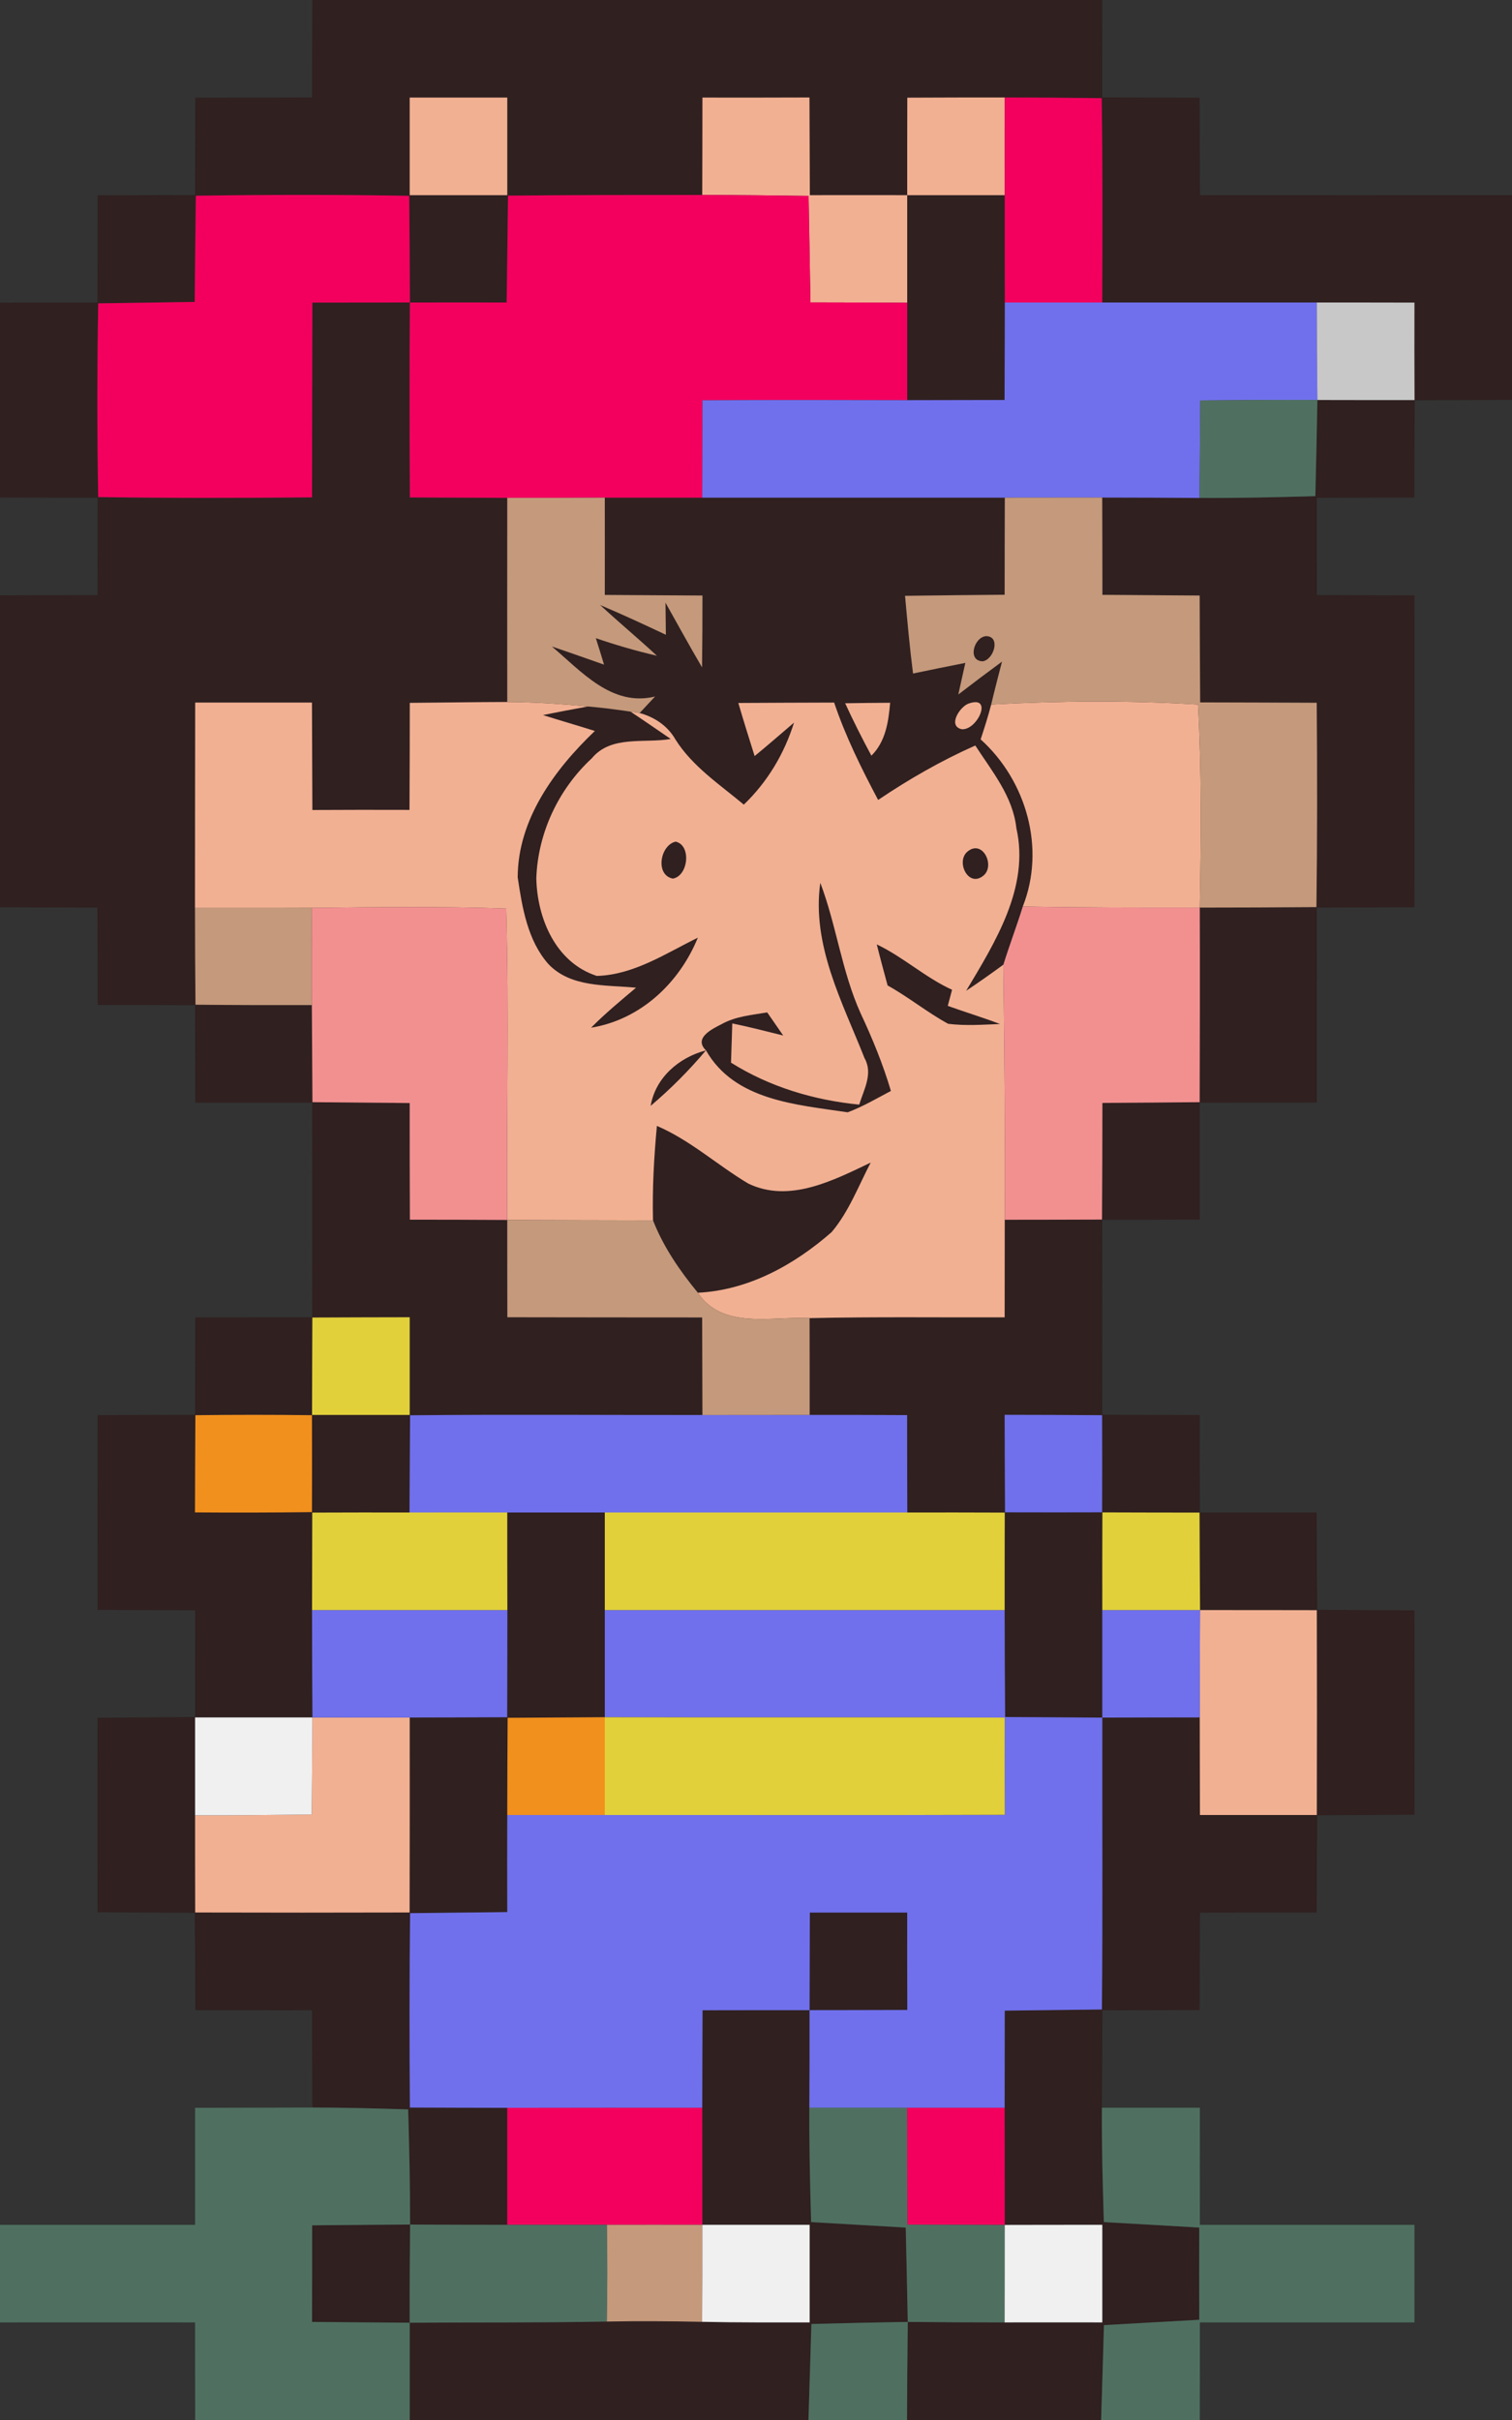 <?xml version="1.0" encoding="UTF-8" ?>
<!DOCTYPE svg PUBLIC "-//W3C//DTD SVG 1.1//EN" "http://www.w3.org/Graphics/SVG/1.1/DTD/svg11.dtd">
<svg width="155pt" height="248pt" viewBox="0 0 155 248" version="1.1" xmlns="http://www.w3.org/2000/svg">
<rect x="0" y="0" width="155" height="248" fill="#333333" stroke="none"/>
<g id="#302020ff">
<path fill="#302020" opacity="1.00" d=" M 32.02 0.00 L 112.99 0.00 C 113.00 3.33 113.00 6.66 113.00 9.98 C 116.33 9.99 119.65 10.01 122.98 10.01 C 122.99 13.34 123.01 16.67 123.02 20.00 C 133.68 20.01 144.34 20.00 155.00 20.00 L 155.00 40.98 C 151.68 41.00 148.35 41.01 145.03 41.02 C 145.01 44.34 144.99 47.67 144.98 50.99 C 141.65 50.99 138.32 51.01 134.99 51.02 C 135.00 54.34 135.00 57.66 135.00 60.98 C 138.33 60.99 141.66 61.01 145.00 61.02 C 145.00 71.68 145.01 82.33 145.00 92.98 C 141.66 92.99 138.33 93.01 134.99 93.01 C 135.01 99.67 134.99 106.33 134.99 112.99 C 131.00 112.99 127.00 113.01 123.00 113.00 C 123.01 117.00 122.99 120.99 123.00 124.98 C 119.66 124.99 116.33 125.01 113.00 125.01 C 112.99 131.67 112.99 138.33 113.00 144.98 C 116.33 144.99 119.66 145.01 122.99 145.01 C 122.99 148.34 123.01 151.67 123.01 155.00 C 127.00 154.99 130.98 155.01 134.97 155.00 C 134.99 158.32 135.01 161.65 135.03 164.97 C 138.35 164.99 141.67 165.01 145.00 165.03 C 145.01 172.01 145.01 178.99 145.00 185.97 C 141.67 185.99 138.35 186.01 135.03 186.03 C 135.01 189.35 134.99 192.67 134.97 196.00 C 130.99 195.99 127.00 196.01 123.02 196.01 C 123.01 199.33 122.99 202.66 122.98 205.99 C 119.66 205.99 116.33 206.01 113.01 206.01 C 113.01 209.34 112.98 212.67 112.96 216.00 C 112.93 219.91 113.04 223.82 113.16 227.72 C 116.42 227.90 119.68 228.09 122.94 228.28 C 122.93 231.43 122.93 234.57 122.94 237.73 C 119.68 237.91 116.43 238.09 113.17 238.28 C 113.08 241.52 112.98 244.76 112.88 248.00 L 92.98 248.00 C 92.99 244.65 93.02 241.30 93.06 237.95 C 96.37 237.98 99.68 238.00 102.99 238.00 C 106.33 238.00 109.66 237.99 113.00 238.00 C 113.00 234.66 113.00 231.33 113.00 228.00 C 109.67 228.00 106.33 228.00 103.00 228.01 C 103.00 224.00 102.99 220.00 102.99 216.00 C 102.99 212.68 103.00 209.37 103.00 206.05 C 106.32 206.01 109.64 205.97 112.96 205.93 C 113.05 195.96 112.98 185.99 113.00 176.02 C 116.33 176.01 119.66 176.00 122.99 176.00 C 122.99 179.33 123.01 182.66 123.01 186.00 C 127.00 186.00 131.00 186.00 134.99 186.00 C 135.01 179.00 135.01 172.00 134.99 165.01 C 131.00 165.00 127.01 165.00 123.02 165.00 C 123.00 161.67 122.98 158.34 122.97 155.01 C 119.65 155.01 116.33 155.00 113.01 154.99 C 113.00 158.33 112.99 161.66 113.00 165.00 C 113.00 168.67 113.00 172.34 113.00 176.02 C 109.68 176.00 106.36 175.98 103.04 175.96 C 103.01 172.31 102.99 168.65 102.99 165.00 C 102.99 161.67 102.99 158.34 103.00 155.01 C 99.67 155.00 96.34 154.99 93.01 155.00 C 93.00 151.67 92.99 148.34 92.99 145.02 C 89.66 145.01 86.33 144.99 83.00 145.00 C 83.00 141.69 83.00 138.39 82.99 135.08 C 89.66 134.93 96.32 135.02 102.99 135.00 C 102.99 131.66 103.00 128.33 103.00 125.00 C 106.32 125.00 109.64 124.99 112.97 124.98 C 112.99 120.99 113.01 117.01 113.01 113.03 C 116.33 113.01 119.65 112.98 122.98 112.95 C 123.00 106.30 123.02 99.66 122.99 93.01 C 126.98 93.01 130.96 92.99 134.95 92.96 C 135.04 85.98 135.04 79.00 134.98 72.02 C 131.00 72.01 127.01 71.98 123.03 71.98 C 123.01 68.33 122.99 64.68 122.98 61.03 C 119.66 61.01 116.34 60.98 113.01 60.96 C 113.01 57.63 113.00 54.31 112.99 50.99 C 116.32 50.99 119.64 51.01 122.97 51.03 C 126.93 51.05 130.88 50.96 134.84 50.84 C 134.92 47.56 134.99 44.27 135.05 40.99 C 138.36 41.00 141.68 41.00 145.01 41.00 C 144.99 37.67 144.99 34.34 145.00 31.01 C 141.66 31.00 138.32 31.00 134.99 31.00 C 127.66 31.00 120.33 31.00 112.99 31.00 C 113.02 24.02 113.04 17.04 112.94 10.06 C 109.63 10.02 106.31 9.99 103.00 9.99 C 99.67 9.98 96.34 10.00 93.01 10.01 C 93.00 13.34 93.00 16.67 93.00 20.00 C 89.67 20.00 86.35 19.99 83.02 20.00 C 83.01 16.66 82.99 13.33 82.98 9.99 C 79.32 10.00 75.66 10.01 72.01 10.00 C 72.01 13.33 72.00 16.66 71.99 19.98 C 65.36 19.98 58.72 19.98 52.08 20.05 C 52.03 23.70 51.99 27.35 51.94 31.00 C 48.63 30.99 45.33 31.00 42.02 31.00 C 42.01 27.36 41.98 23.71 41.95 20.07 C 34.66 19.94 27.37 19.95 20.08 20.06 C 20.03 23.69 19.99 27.31 19.96 30.94 C 16.66 30.99 13.36 31.04 10.07 31.09 C 9.95 37.71 9.94 44.32 10.07 50.94 C 17.37 51.05 24.68 51.04 31.99 50.97 C 32.00 44.32 32.00 37.67 32.02 31.01 C 35.35 31.01 38.69 31.00 42.02 31.00 C 41.97 37.66 41.98 44.32 42.02 50.98 C 45.35 50.99 48.67 51.01 52.00 51.02 C 52.00 57.99 51.99 64.97 52.00 71.94 C 48.67 71.95 45.34 72.00 42.01 72.03 C 42.01 75.69 42.00 79.34 41.98 83.00 C 38.66 82.99 35.34 82.99 32.02 83.01 C 32.01 79.34 31.99 75.67 31.98 72.00 C 27.99 72.00 24.00 72.00 20.01 72.00 C 20.00 79.02 19.99 86.03 19.99 93.05 C 19.99 96.35 20.01 99.65 20.04 102.96 C 24.02 103.00 27.99 103.01 31.97 103.00 C 31.99 106.32 32.01 109.64 32.03 112.95 C 35.35 112.98 38.67 113.01 42.00 113.04 C 41.99 117.02 42.01 121.00 42.02 124.99 C 45.34 124.99 48.67 125.00 52.00 125.02 C 52.00 128.34 52.00 131.67 52.01 134.99 C 58.67 135.00 65.33 135.01 71.98 135.01 C 71.99 138.34 72.00 141.67 72.01 145.01 C 62.02 145.02 52.03 144.94 42.04 145.04 C 42.02 148.36 42.00 151.68 41.98 155.00 C 38.66 154.99 35.33 155.00 32.01 155.01 C 32.01 158.34 31.99 161.67 31.99 165.00 C 31.99 168.67 32.00 172.33 32.03 176.00 C 28.02 176.00 24.01 176.00 20.00 176.00 C 20.00 179.34 20.00 182.68 20.00 186.03 C 20.00 189.35 20.00 192.67 20.01 195.99 C 27.33 196.01 34.66 196.01 41.99 195.99 C 42.00 189.33 42.01 182.67 42.00 176.01 C 45.33 176.01 48.66 175.99 51.99 175.98 C 52.00 172.32 52.01 168.66 52.01 165.00 C 52.00 161.67 52.00 158.33 52.00 155.00 C 55.33 155.00 58.67 155.00 62.00 155.00 C 62.00 158.33 62.00 161.67 62.00 165.00 C 62.00 168.66 62.00 172.32 62.00 175.98 C 58.68 176.00 55.36 176.02 52.04 176.04 C 52.02 179.36 52.00 182.68 52.00 186.00 C 51.99 189.31 51.99 192.63 52.00 195.95 C 48.68 195.99 45.36 196.02 42.04 196.06 C 41.97 202.70 41.97 209.34 42.02 215.98 C 45.35 215.99 48.67 216.01 52.00 216.01 C 52.00 220.00 52.00 224.00 52.00 228.00 C 48.68 228.00 45.36 227.99 42.04 227.97 C 42.04 224.04 41.96 220.10 41.84 216.17 C 38.56 216.07 35.29 215.98 32.02 215.98 C 32.00 212.65 31.99 209.33 31.99 206.01 C 28.00 206.01 24.02 205.99 20.03 206.00 C 20.01 202.67 19.99 199.35 19.97 196.03 C 16.65 196.01 13.32 195.99 10.00 195.97 C 9.99 189.32 9.99 182.68 10.00 176.03 C 13.33 176.01 16.66 175.99 20.00 175.96 C 19.99 172.32 19.99 168.67 20.01 165.02 C 16.67 165.01 13.34 164.99 10.01 164.98 C 9.99 158.32 9.99 151.67 10.01 145.02 C 13.33 145.01 16.66 144.99 19.99 144.99 C 19.99 141.66 20.01 138.33 20.02 135.01 C 24.01 135.01 28.00 134.99 32.00 134.99 C 32.01 127.66 32.01 120.33 32.00 113.00 C 28.00 113.01 24.01 112.99 20.02 113.00 C 20.01 109.67 19.99 106.34 19.99 103.01 C 16.67 103.00 13.34 102.99 10.02 102.99 C 10.01 99.66 9.99 96.33 9.98 93.01 C 6.65 93.01 3.33 93.00 0.00 92.98 L 0.00 61.01 C 3.33 61.00 6.67 60.99 10.00 60.99 C 10.00 57.66 10.00 54.33 10.01 51.01 C 6.67 51.01 3.34 51.00 0.00 50.98 L 0.00 31.01 C 3.33 31.00 6.66 30.99 9.99 31.00 C 10.00 27.34 10.01 23.68 10.01 20.02 C 13.34 20.01 16.66 19.99 19.99 19.99 C 19.99 16.66 20.01 13.33 20.02 10.01 C 24.01 10.01 28.00 9.99 31.99 9.99 C 31.99 6.66 32.00 3.33 32.02 0.00 M 42.00 10.00 C 42.00 13.33 42.00 16.67 42.00 20.00 C 45.33 20.00 48.67 20.00 52.00 20.00 C 52.00 16.67 52.00 13.33 52.00 10.00 C 48.67 10.00 45.33 10.00 42.00 10.00 M 32.02 135.02 C 32.00 138.34 32.00 141.67 31.99 145.00 C 35.33 145.00 38.66 145.00 42.00 145.00 C 42.00 141.66 42.00 138.33 42.00 134.99 C 38.67 135.00 35.35 135.00 32.02 135.02 M 20.03 145.03 C 20.01 148.35 20.00 151.67 19.99 154.99 C 23.99 155.02 27.98 155.01 31.98 154.96 C 31.99 151.65 31.99 148.34 31.98 145.03 C 27.99 144.98 24.01 144.98 20.03 145.03 M 102.99 144.99 C 103.00 148.32 103.01 151.65 103.03 154.98 C 106.34 154.99 109.66 154.99 112.98 154.98 C 112.99 151.66 112.99 148.35 112.98 145.03 C 109.65 145.00 106.32 145.00 102.99 144.99 Z" />
<path fill="#302020" opacity="1.00" d=" M 93.00 20.00 C 96.33 20.00 99.66 20.00 103.00 20.00 C 102.99 23.67 103.01 27.33 103.01 31.00 C 103.01 34.33 102.99 37.66 102.98 40.99 C 99.65 40.99 96.33 41.01 93.00 41.01 C 93.00 37.68 93.00 34.35 93.00 31.02 C 93.00 27.35 93.00 23.68 93.00 20.00 Z" />
<path fill="#302020" opacity="1.00" d=" M 62.00 51.00 C 65.33 51.00 68.66 51.00 71.99 51.00 C 82.33 51.00 92.67 51.00 103.01 51.00 C 103.00 54.31 102.99 57.63 102.99 60.95 C 99.58 60.98 96.18 61.01 92.78 61.06 C 93.02 63.71 93.26 66.37 93.60 69.02 C 95.39 68.65 97.17 68.28 98.96 67.93 C 98.72 69.01 98.48 70.09 98.24 71.17 C 99.72 70.03 101.21 68.91 102.72 67.80 C 102.34 69.26 101.96 70.73 101.61 72.20 C 101.30 73.40 100.92 74.59 100.53 75.77 C 105.22 80.00 107.21 86.94 104.85 92.90 C 104.23 94.90 103.48 96.86 102.86 98.86 C 101.60 99.78 100.33 100.68 99.04 101.54 C 102.01 96.57 105.57 90.92 104.19 84.87 C 103.84 81.62 101.69 79.04 99.98 76.40 C 96.49 77.95 93.18 79.85 90.02 81.98 C 88.31 78.76 86.68 75.47 85.51 72.00 C 82.24 72.01 78.96 72.02 75.69 72.04 C 76.22 73.86 76.79 75.67 77.36 77.48 C 78.73 76.36 80.06 75.19 81.40 74.05 C 80.40 77.25 78.67 80.14 76.25 82.46 C 73.78 80.39 70.99 78.56 69.24 75.78 C 68.44 74.38 67.10 73.49 65.57 73.07 C 65.96 72.65 66.75 71.80 67.15 71.38 C 62.71 72.46 59.60 68.80 56.57 66.25 C 58.36 66.85 60.14 67.49 61.92 68.11 C 61.65 67.21 61.37 66.30 61.08 65.40 C 63.13 66.10 65.22 66.71 67.34 67.20 C 65.43 65.43 63.43 63.77 61.52 62.00 C 63.79 62.96 66.03 64.00 68.26 65.05 C 68.25 64.23 68.23 62.59 68.22 61.76 C 69.47 63.97 70.68 66.20 71.97 68.39 C 72.00 65.93 72.01 63.48 72.01 61.03 C 68.67 61.01 65.34 60.99 62.00 60.97 C 62.01 57.65 62.00 54.33 62.00 51.00 M 74.24 72.23 C 74.81 72.81 74.81 72.81 74.24 72.23 M 86.64 72.07 C 87.48 73.89 88.38 75.68 89.33 77.44 C 90.79 75.99 91.08 73.98 91.25 72.02 C 89.71 72.03 88.17 72.04 86.64 72.07 M 99.30 72.10 C 98.41 72.40 97.10 74.41 98.60 74.73 C 100.20 74.85 101.85 71.20 99.30 72.10 M 71.24 76.24 C 71.82 76.81 71.82 76.81 71.24 76.24 Z" />
<path fill="#302020" opacity="1.00" d=" M 60.41 61.24 C 60.96 61.79 60.96 61.79 60.41 61.24 Z" />
<path fill="#302020" opacity="1.00" d=" M 59.26 64.24 C 59.81 64.79 59.81 64.79 59.26 64.24 Z" />
<path fill="#302020" opacity="1.00" d=" M 97.25 65.25 C 97.80 65.80 97.80 65.80 97.25 65.25 Z" />
<path fill="#302020" opacity="1.00" d=" M 101.08 65.19 C 102.63 65.20 101.87 67.62 100.74 67.77 C 99.14 67.74 99.84 65.29 101.08 65.19 Z" />
<path fill="#302020" opacity="1.00" d=" M 60.26 72.40 C 61.73 72.52 63.19 72.71 64.64 72.93 C 66.03 73.85 67.39 74.79 68.76 75.73 C 66.05 76.20 62.65 75.32 60.67 77.71 C 57.25 80.87 55.14 85.36 54.98 90.01 C 55.07 94.13 56.97 98.65 61.18 100.01 C 64.96 99.91 68.24 97.71 71.54 96.09 C 69.64 100.75 65.65 104.50 60.59 105.32 C 62.04 103.86 63.63 102.54 65.20 101.22 C 62.14 100.92 58.52 101.23 56.21 98.79 C 54.08 96.37 53.53 93.00 53.07 89.91 C 53.08 83.97 56.85 78.85 60.98 74.91 C 59.21 74.35 57.43 73.84 55.66 73.28 C 57.19 72.97 58.72 72.68 60.26 72.40 Z" />
<path fill="#302020" opacity="1.00" d=" M 69.26 86.25 C 70.90 86.61 70.57 89.76 68.98 90.04 C 67.14 89.69 67.66 86.61 69.26 86.25 Z" />
<path fill="#302020" opacity="1.00" d=" M 99.23 87.23 C 100.77 86.02 102.07 88.79 100.77 89.77 C 99.22 90.98 97.93 88.21 99.23 87.23 Z" />
<path fill="#302020" opacity="1.00" d=" M 84.09 90.46 C 85.75 94.83 86.29 99.55 88.22 103.83 C 89.43 106.41 90.52 109.06 91.33 111.80 C 89.87 112.57 88.45 113.41 86.90 113.99 C 81.66 113.20 75.31 112.80 72.37 107.64 C 71.06 106.37 73.02 105.44 73.98 104.95 C 75.41 104.15 77.06 104.02 78.65 103.75 C 79.06 104.34 79.88 105.53 80.29 106.12 C 78.55 105.69 76.82 105.24 75.07 104.88 C 75.03 106.22 74.98 107.56 74.94 108.90 C 78.91 111.39 83.43 112.74 88.08 113.20 C 88.55 111.67 89.52 110.02 88.63 108.45 C 86.36 102.70 83.19 96.85 84.09 90.46 Z" />
<path fill="#302020" opacity="1.00" d=" M 89.88 96.78 C 92.61 98.08 94.85 100.18 97.60 101.43 C 97.49 101.84 97.27 102.67 97.16 103.08 C 98.94 103.72 100.75 104.27 102.52 104.94 C 100.75 105.01 98.97 105.14 97.20 104.92 C 95.05 103.75 93.14 102.18 90.99 100.99 C 90.61 99.59 90.23 98.19 89.88 96.78 Z" />
<path fill="#302020" opacity="1.00" d=" M 66.70 113.33 C 67.19 110.43 69.61 108.36 72.37 107.64 C 70.64 109.70 68.74 111.60 66.70 113.33 Z" />
<path fill="#302020" opacity="1.00" d=" M 67.34 115.38 C 70.77 116.85 73.53 119.40 76.71 121.29 C 80.92 123.32 85.44 120.96 89.26 119.14 C 88.00 121.54 87.03 124.16 85.26 126.26 C 81.43 129.62 76.74 132.22 71.54 132.48 C 69.68 130.22 68.01 127.79 66.94 125.06 C 66.86 121.82 67.04 118.59 67.34 115.38 Z" />
<path fill="#302020" opacity="1.00" d=" M 83.02 196.00 C 86.34 196.00 89.67 196.00 93.00 196.00 C 92.99 199.33 93.00 202.65 93.01 205.98 C 89.67 205.99 86.33 206.00 82.99 206.00 C 83.00 202.67 83.01 199.33 83.02 196.00 Z" />
<path fill="#302020" opacity="1.00" d=" M 72.02 206.01 C 75.68 206.00 79.33 206.00 82.99 206.00 C 83.00 209.33 82.99 212.67 82.97 216.00 C 82.95 219.91 83.04 223.81 83.15 227.72 C 86.38 227.90 89.61 228.10 92.85 228.28 C 92.92 231.50 93.00 234.72 93.06 237.95 C 89.76 238.00 86.47 238.08 83.18 238.16 C 83.08 241.44 82.98 244.72 82.88 248.00 L 42.00 248.00 C 42.00 244.67 42.00 241.35 42.00 238.03 C 48.73 237.99 55.47 238.04 62.21 237.91 C 65.46 237.85 68.72 237.87 71.98 237.94 C 75.65 238.02 79.33 238.00 83.00 238.00 C 83.00 234.67 83.00 231.33 83.00 228.00 C 79.33 228.00 75.67 228.00 72.00 228.00 C 72.00 224.00 71.99 220.00 71.99 216.00 C 71.99 212.67 72.01 209.34 72.02 206.01 Z" />
<path fill="#302020" opacity="1.00" d=" M 32.00 228.05 C 35.34 228.02 38.69 227.99 42.04 227.97 C 42.01 231.32 41.99 234.67 42.00 238.03 C 38.66 238.01 35.33 237.98 31.99 237.95 C 32.00 234.65 32.00 231.35 32.00 228.05 Z" />
</g>
<g id="#f2b092ff">
<path fill="#f2b092" opacity="1.00" d=" M 42.00 10.00 C 45.33 10.00 48.67 10.00 52.00 10.00 C 52.00 13.33 52.00 16.67 52.00 20.00 C 48.67 20.00 45.33 20.00 42.00 20.00 C 42.00 16.67 42.00 13.33 42.00 10.00 Z" />
<path fill="#f2b092" opacity="1.00" d=" M 72.01 10.00 C 75.66 10.01 79.32 10.00 82.98 9.99 C 82.99 13.33 83.01 16.66 83.02 20.00 C 86.35 19.99 89.67 20.00 93.00 20.00 C 93.00 23.68 93.00 27.35 93.00 31.02 C 89.69 31.01 86.38 30.99 83.08 30.99 C 83.02 27.35 82.96 23.71 82.89 20.08 C 79.26 20.03 75.63 19.98 71.99 19.98 C 72.00 16.66 72.01 13.33 72.01 10.00 Z" />
<path fill="#f2b092" opacity="1.00" d=" M 93.01 10.01 C 96.34 10.00 99.67 9.98 103.00 9.99 C 103.00 13.32 102.99 16.66 103.00 20.00 C 99.66 20.00 96.33 20.00 93.00 20.00 C 93.00 16.67 93.00 13.34 93.01 10.01 Z" />
<path fill="#f2b092" opacity="1.00" d=" M 20.01 72.00 C 24.00 72.00 27.99 72.00 31.98 72.00 C 31.99 75.67 32.01 79.34 32.02 83.01 C 35.34 82.99 38.66 82.99 41.98 83.00 C 42.00 79.34 42.01 75.69 42.01 72.03 C 45.34 72.00 48.67 71.95 52.00 71.94 C 54.76 71.95 57.51 72.14 60.26 72.40 C 58.72 72.68 57.19 72.97 55.66 73.28 C 57.43 73.84 59.21 74.35 60.98 74.91 C 56.85 78.85 53.08 83.97 53.07 89.91 C 53.53 93.00 54.08 96.37 56.21 98.79 C 58.52 101.23 62.14 100.92 65.20 101.22 C 63.63 102.54 62.04 103.86 60.59 105.32 C 65.65 104.50 69.64 100.75 71.54 96.09 C 68.24 97.71 64.96 99.91 61.18 100.01 C 56.97 98.65 55.07 94.13 54.98 90.01 C 55.14 85.36 57.25 80.87 60.67 77.71 C 62.65 75.32 66.05 76.20 68.76 75.73 C 67.39 74.79 66.03 73.85 64.64 72.93 L 65.57 73.07 C 67.10 73.49 68.44 74.38 69.24 75.78 C 70.99 78.56 73.78 80.39 76.25 82.46 C 78.67 80.14 80.40 77.25 81.40 74.05 C 80.06 75.19 78.73 76.36 77.36 77.48 C 76.79 75.67 76.22 73.86 75.69 72.04 C 78.96 72.02 82.24 72.01 85.51 72.00 C 86.68 75.47 88.31 78.76 90.02 81.98 C 93.18 79.85 96.49 77.95 99.98 76.40 C 101.69 79.04 103.84 81.62 104.19 84.87 C 105.57 90.92 102.01 96.57 99.04 101.54 C 100.33 100.68 101.60 99.78 102.86 98.86 C 102.96 107.57 103.05 116.29 103.00 125.00 C 103.00 128.33 102.99 131.66 102.99 135.00 C 96.32 135.02 89.66 134.93 82.99 135.08 C 79.15 134.87 74.07 136.29 71.54 132.48 C 76.74 132.22 81.43 129.62 85.26 126.26 C 87.03 124.16 88.00 121.54 89.26 119.14 C 85.44 120.96 80.92 123.32 76.71 121.29 C 73.53 119.40 70.77 116.85 67.34 115.38 C 67.04 118.59 66.86 121.82 66.94 125.06 C 61.96 125.05 56.98 125.04 52.00 125.02 C 51.92 114.38 52.19 103.75 51.89 93.11 C 45.25 92.88 38.62 92.96 31.98 93.04 C 27.99 93.06 23.99 93.04 19.99 93.05 C 19.99 86.03 20.00 79.02 20.01 72.00 M 69.26 86.25 C 67.66 86.61 67.14 89.69 68.98 90.04 C 70.57 89.76 70.90 86.61 69.26 86.25 M 99.23 87.23 C 97.93 88.21 99.22 90.98 100.77 89.77 C 102.07 88.79 100.77 86.02 99.23 87.23 M 84.09 90.46 C 83.19 96.85 86.36 102.70 88.63 108.45 C 89.52 110.02 88.55 111.67 88.08 113.20 C 83.43 112.74 78.91 111.39 74.94 108.90 C 74.98 107.56 75.03 106.22 75.07 104.88 C 76.82 105.24 78.55 105.69 80.29 106.12 C 79.88 105.53 79.06 104.34 78.65 103.75 C 77.06 104.02 75.41 104.15 73.98 104.95 C 73.02 105.44 71.06 106.37 72.37 107.64 C 75.31 112.80 81.66 113.20 86.90 113.99 C 88.45 113.41 89.87 112.57 91.33 111.80 C 90.52 109.06 89.43 106.41 88.22 103.83 C 86.29 99.55 85.75 94.83 84.09 90.46 M 89.88 96.78 C 90.23 98.19 90.61 99.59 90.99 100.99 C 93.14 102.18 95.05 103.75 97.20 104.92 C 98.97 105.14 100.75 105.01 102.52 104.94 C 100.75 104.27 98.94 103.72 97.16 103.08 C 97.27 102.67 97.49 101.84 97.60 101.43 C 94.85 100.18 92.61 98.08 89.88 96.78 M 66.70 113.33 C 68.74 111.60 70.64 109.70 72.37 107.64 C 69.61 108.36 67.19 110.43 66.70 113.33 Z" />
<path fill="#f2b092" opacity="1.00" d=" M 74.24 72.23 C 74.81 72.81 74.81 72.81 74.24 72.23 Z" />
<path fill="#f2b092" opacity="1.00" d=" M 86.64 72.07 C 88.17 72.04 89.71 72.03 91.25 72.02 C 91.08 73.98 90.79 75.99 89.33 77.44 C 88.38 75.68 87.48 73.89 86.64 72.07 Z" />
<path fill="#f2b092" opacity="1.00" d=" M 99.30 72.10 C 101.85 71.20 100.20 74.85 98.60 74.73 C 97.10 74.41 98.41 72.40 99.30 72.10 Z" />
<path fill="#f2b092" opacity="1.00" d=" M 101.61 72.20 C 108.67 71.82 115.75 71.77 122.81 72.20 C 123.19 79.13 123.12 86.07 122.99 93.01 C 116.94 93.01 110.89 93.02 104.85 92.90 C 107.21 86.94 105.22 80.00 100.53 75.77 C 100.92 74.59 101.30 73.40 101.61 72.20 Z" />
<path fill="#f2b092" opacity="1.00" d=" M 71.24 76.24 C 71.82 76.81 71.82 76.81 71.24 76.24 Z" />
<path fill="#f2b092" opacity="1.00" d=" M 123.02 165.00 C 127.01 165.00 131.00 165.00 134.99 165.01 C 135.01 172.00 135.01 179.00 134.99 186.00 C 131.00 186.00 127.00 186.00 123.01 186.00 C 123.01 182.66 122.99 179.33 122.99 176.00 C 122.99 172.33 123.01 168.66 123.02 165.00 Z" />
<path fill="#f2b092" opacity="1.00" d=" M 32.03 176.00 C 35.35 176.00 38.68 176.01 42.00 176.01 C 42.01 182.67 42.00 189.33 41.99 195.99 C 34.66 196.01 27.33 196.01 20.01 195.99 C 20.00 192.67 20.00 189.35 20.00 186.03 C 23.98 186.04 27.97 186.00 31.95 185.95 C 31.98 182.63 32.02 179.31 32.03 176.00 Z" />
</g>
<g id="#f3005eff">
<path fill="#f3005e" opacity="1.00" d=" M 103.00 9.99 C 106.31 9.99 109.63 10.02 112.94 10.06 C 113.04 17.04 113.02 24.02 112.99 31.00 C 109.67 31.00 106.34 31.00 103.01 31.00 C 103.01 27.33 102.99 23.67 103.00 20.00 C 102.99 16.66 103.00 13.32 103.00 9.99 Z" />
<path fill="#f3005e" opacity="1.00" d=" M 20.08 20.06 C 27.37 19.95 34.66 19.94 41.95 20.07 C 41.98 23.71 42.01 27.36 42.02 31.00 C 38.69 31.00 35.35 31.01 32.02 31.01 C 32.00 37.67 32.00 44.32 31.99 50.97 C 24.68 51.04 17.37 51.05 10.07 50.94 C 9.94 44.32 9.95 37.71 10.07 31.09 C 13.36 31.04 16.66 30.99 19.96 30.94 C 19.99 27.31 20.03 23.69 20.08 20.06 Z" />
<path fill="#f3005e" opacity="1.00" d=" M 52.08 20.05 C 58.72 19.98 65.36 19.98 71.99 19.98 C 75.63 19.98 79.26 20.03 82.89 20.08 C 82.96 23.71 83.02 27.35 83.08 30.99 C 86.38 30.99 89.69 31.01 93.00 31.02 C 93.00 34.35 93.00 37.68 93.00 41.01 C 86.00 40.99 79.01 40.98 72.01 41.02 C 72.01 44.35 72.00 47.67 71.99 51.00 C 68.66 51.00 65.33 51.00 62.00 51.00 C 58.66 51.01 55.33 51.03 52.00 51.02 C 48.67 51.01 45.35 50.99 42.02 50.98 C 41.98 44.32 41.97 37.66 42.02 31.00 C 45.33 31.00 48.63 30.99 51.94 31.00 C 51.99 27.35 52.03 23.70 52.08 20.05 Z" />
<path fill="#f3005e" opacity="1.00" d=" M 52.00 216.01 C 58.66 216.00 65.33 215.99 71.99 216.00 C 71.99 220.00 72.00 224.00 72.00 228.00 C 68.74 227.99 65.48 228.00 62.22 228.00 C 58.81 228.00 55.41 228.00 52.00 228.00 C 52.00 224.00 52.00 220.00 52.00 216.01 Z" />
<path fill="#f3005e" opacity="1.00" d=" M 92.99 216.00 C 96.32 216.00 99.66 216.00 102.99 216.00 C 102.99 220.00 103.00 224.00 103.00 228.01 C 99.67 228.00 96.35 227.99 93.02 227.98 C 93.00 223.99 92.99 219.99 92.99 216.00 Z" />
</g>
<g id="#7070ecff">
<path fill="#7070ec" opacity="1.00" d=" M 103.01 31.00 C 106.34 31.00 109.67 31.00 112.99 31.00 C 120.33 31.00 127.66 31.00 134.99 31.00 C 134.99 34.33 135.01 37.66 135.05 40.99 C 131.04 40.97 127.04 41.00 123.04 41.04 C 123.02 44.37 122.99 47.70 122.97 51.03 C 119.64 51.01 116.32 50.99 112.99 50.99 C 109.66 50.99 106.34 51.00 103.01 51.00 C 92.67 51.00 82.33 51.00 71.99 51.00 C 72.00 47.67 72.01 44.35 72.01 41.02 C 79.01 40.98 86.00 40.99 93.00 41.01 C 96.33 41.01 99.65 40.99 102.98 40.99 C 102.99 37.66 103.01 34.33 103.01 31.00 Z" />
<path fill="#7070ec" opacity="1.00" d=" M 42.04 145.04 C 52.03 144.94 62.02 145.02 72.01 145.01 C 75.67 145.01 79.34 145.00 83.00 145.00 C 86.33 144.99 89.66 145.01 92.99 145.02 C 92.99 148.34 93.00 151.67 93.01 155.00 C 82.67 155.00 72.34 155.00 62.00 155.00 C 58.67 155.00 55.33 155.00 52.00 155.00 C 48.66 155.00 45.32 154.99 41.98 155.00 C 42.00 151.68 42.02 148.36 42.04 145.04 Z" />
<path fill="#7070ec" opacity="1.00" d=" M 102.99 144.99 C 106.32 145.00 109.65 145.00 112.98 145.03 C 112.99 148.35 112.99 151.66 112.98 154.98 C 109.66 154.99 106.34 154.99 103.03 154.98 C 103.01 151.65 103.00 148.32 102.99 144.99 Z" />
<path fill="#7070ec" opacity="1.00" d=" M 31.99 165.00 C 38.66 165.00 45.33 165.00 52.01 165.00 C 52.01 168.66 52.00 172.32 51.99 175.98 C 48.66 175.99 45.33 176.01 42.00 176.01 C 38.68 176.01 35.35 176.00 32.03 176.00 C 32.00 172.33 31.99 168.67 31.99 165.00 Z" />
<path fill="#7070ec" opacity="1.00" d=" M 62.00 165.00 C 75.67 165.00 89.33 165.00 102.99 165.00 C 102.99 168.65 103.01 172.31 103.04 175.96 C 106.36 175.98 109.68 176.00 113.00 176.02 C 112.98 185.99 113.05 195.96 112.96 205.93 C 109.64 205.97 106.32 206.01 103.00 206.05 C 103.00 209.37 102.99 212.68 102.99 216.00 C 99.66 216.00 96.32 216.00 92.99 216.00 C 89.65 216.00 86.31 216.00 82.97 216.00 C 82.99 212.67 83.00 209.33 82.99 206.00 C 86.33 206.00 89.67 205.99 93.01 205.98 C 93.00 202.65 92.99 199.33 93.00 196.00 C 89.67 196.00 86.34 196.00 83.02 196.00 C 83.01 199.33 83.00 202.67 82.99 206.00 C 79.33 206.00 75.68 206.00 72.02 206.01 C 72.01 209.34 71.99 212.67 71.99 216.00 C 65.33 215.99 58.66 216.00 52.00 216.01 C 48.67 216.01 45.35 215.99 42.02 215.98 C 41.97 209.34 41.97 202.70 42.04 196.06 C 45.36 196.02 48.68 195.99 52.00 195.95 C 51.99 192.63 51.99 189.31 52.00 186.00 C 55.33 186.00 58.67 186.00 62.00 186.00 C 75.67 185.99 89.34 186.03 103.01 185.98 C 102.99 182.66 102.99 179.34 103.00 176.02 C 89.34 175.96 75.67 176.03 62.00 175.98 C 62.00 172.32 62.00 168.66 62.00 165.00 Z" />
<path fill="#7070ec" opacity="1.00" d=" M 113.00 165.00 C 116.34 165.00 119.68 165.00 123.02 165.00 C 123.01 168.66 122.99 172.33 122.99 176.00 C 119.66 176.00 116.33 176.01 113.00 176.02 C 113.00 172.34 113.00 168.67 113.00 165.00 Z" />
</g>
<g id="#c8c8c8ff">
<path fill="#c8c8c8" opacity="1.00" d=" M 134.99 31.00 C 138.32 31.00 141.66 31.00 145.00 31.01 C 144.99 34.34 144.99 37.67 145.01 41.00 C 141.68 41.00 138.36 41.00 135.05 40.99 C 135.01 37.66 134.99 34.33 134.99 31.00 Z" />
</g>
<g id="#4f7061ff">
<path fill="#4f7061" opacity="1.00" d=" M 123.04 41.04 C 127.04 41.00 131.04 40.97 135.05 40.99 C 134.99 44.27 134.92 47.56 134.84 50.84 C 130.88 50.96 126.93 51.05 122.97 51.03 C 122.99 47.70 123.02 44.37 123.04 41.04 Z" />
<path fill="#4f7061" opacity="1.00" d=" M 20.00 216.01 C 24.01 216.01 28.01 215.98 32.02 215.98 C 35.29 215.98 38.56 216.07 41.84 216.17 C 41.96 220.10 42.04 224.04 42.04 227.97 C 38.69 227.99 35.34 228.02 32.00 228.05 C 32.00 231.35 32.00 234.65 31.99 237.95 C 35.33 237.98 38.66 238.01 42.00 238.03 C 42.00 241.35 42.00 244.67 42.00 248.00 L 20.01 248.00 C 20.00 244.67 20.00 241.33 20.00 238.00 C 13.33 238.00 6.67 237.99 0.00 238.00 L 0.00 228.00 C 6.67 228.00 13.33 228.00 20.00 228.00 C 19.99 224.00 20.01 220.00 20.00 216.01 Z" />
<path fill="#4f7061" opacity="1.00" d=" M 82.97 216.00 C 86.31 216.00 89.65 216.00 92.99 216.00 C 92.99 219.99 93.00 223.99 93.02 227.98 C 96.35 227.99 99.67 228.00 103.00 228.01 C 103.00 231.34 103.00 234.67 102.99 238.00 C 99.68 238.00 96.37 237.98 93.06 237.95 C 93.00 234.72 92.92 231.50 92.85 228.28 C 89.61 228.10 86.38 227.90 83.15 227.72 C 83.04 223.81 82.95 219.91 82.97 216.00 Z" />
<path fill="#4f7061" opacity="1.00" d=" M 112.96 216.00 C 116.30 216.00 119.65 216.00 123.00 216.00 C 122.99 220.00 123.00 224.00 123.00 228.00 C 130.34 228.00 137.67 228.00 145.00 228.00 C 145.00 231.33 145.00 234.66 145.00 238.00 C 137.67 238.00 130.34 238.00 123.00 238.00 C 123.00 241.33 123.00 244.67 122.99 248.00 L 112.88 248.00 C 112.98 244.76 113.08 241.52 113.17 238.28 C 116.43 238.09 119.68 237.91 122.94 237.73 C 122.93 234.57 122.93 231.43 122.94 228.28 C 119.68 228.09 116.42 227.90 113.16 227.72 C 113.04 223.82 112.93 219.91 112.96 216.00 Z" />
<path fill="#4f7061" opacity="1.00" d=" M 42.04 227.97 C 45.36 227.99 48.68 228.00 52.00 228.00 C 55.41 228.00 58.81 228.00 62.22 228.00 C 62.27 231.30 62.27 234.61 62.21 237.91 C 55.47 238.04 48.73 237.99 42.00 238.03 C 41.99 234.67 42.01 231.32 42.04 227.97 Z" />
<path fill="#4f7061" opacity="1.00" d=" M 83.18 238.16 C 86.47 238.08 89.76 238.00 93.06 237.95 C 93.02 241.30 92.99 244.65 92.98 248.00 L 82.88 248.00 C 82.98 244.72 83.08 241.44 83.18 238.16 Z" />
</g>
<g id="#c5997bff">
<path fill="#c5997b" opacity="1.00" d=" M 52.00 51.02 C 55.33 51.03 58.66 51.01 62.00 51.00 C 62.00 54.33 62.01 57.65 62.00 60.97 C 65.34 60.99 68.67 61.01 72.01 61.03 C 72.01 63.48 72.00 65.93 71.97 68.39 C 70.68 66.20 69.47 63.97 68.22 61.76 C 68.23 62.59 68.25 64.23 68.26 65.05 C 66.03 64.00 63.79 62.96 61.52 62.00 C 63.43 63.77 65.43 65.43 67.34 67.20 C 65.22 66.71 63.13 66.10 61.08 65.40 C 61.37 66.30 61.65 67.21 61.92 68.11 C 60.14 67.49 58.36 66.85 56.57 66.25 C 59.60 68.80 62.71 72.46 67.15 71.38 C 66.75 71.80 65.96 72.65 65.57 73.07 L 64.64 72.93 C 63.19 72.71 61.73 72.52 60.26 72.40 C 57.51 72.14 54.76 71.95 52.00 71.94 C 51.99 64.97 52.00 57.99 52.00 51.02 M 60.41 61.24 C 60.96 61.79 60.96 61.79 60.41 61.24 M 59.26 64.24 C 59.81 64.79 59.81 64.79 59.26 64.24 Z" />
<path fill="#c5997b" opacity="1.00" d=" M 103.01 51.00 C 106.34 51.00 109.66 50.99 112.99 50.99 C 113.00 54.31 113.01 57.63 113.01 60.96 C 116.34 60.98 119.66 61.01 122.98 61.03 C 122.99 64.68 123.01 68.33 123.03 71.98 C 127.01 71.98 131.00 72.01 134.98 72.02 C 135.04 79.00 135.04 85.98 134.95 92.96 C 130.96 92.99 126.98 93.01 122.99 93.01 C 123.12 86.07 123.19 79.13 122.81 72.20 C 115.75 71.77 108.67 71.82 101.61 72.20 C 101.96 70.73 102.34 69.26 102.72 67.80 C 101.21 68.91 99.72 70.03 98.24 71.17 C 98.48 70.09 98.72 69.01 98.96 67.93 C 97.17 68.28 95.39 68.65 93.60 69.02 C 93.26 66.37 93.02 63.71 92.78 61.06 C 96.18 61.01 99.58 60.98 102.99 60.95 C 102.99 57.63 103.00 54.31 103.01 51.00 M 97.25 65.25 C 97.80 65.80 97.80 65.80 97.25 65.25 M 101.08 65.19 C 99.84 65.29 99.14 67.74 100.74 67.77 C 101.87 67.62 102.63 65.20 101.08 65.19 Z" />
<path fill="#c5997b" opacity="1.00" d=" M 19.99 93.05 C 23.99 93.04 27.99 93.06 31.98 93.04 C 31.96 96.36 31.94 99.68 31.97 103.00 C 27.99 103.01 24.02 103.00 20.04 102.96 C 20.01 99.65 19.99 96.35 19.99 93.05 Z" />
<path fill="#c5997b" opacity="1.00" d=" M 52.00 125.02 C 56.98 125.04 61.96 125.05 66.94 125.06 C 68.01 127.79 69.68 130.22 71.54 132.48 C 74.07 136.29 79.15 134.87 82.99 135.08 C 83.00 138.39 83.00 141.69 83.00 145.00 C 79.34 145.00 75.67 145.01 72.01 145.01 C 72.00 141.67 71.99 138.34 71.98 135.01 C 65.33 135.01 58.67 135.00 52.01 134.99 C 52.00 131.67 52.00 128.34 52.00 125.02 Z" />
<path fill="#c5997b" opacity="1.00" d=" M 62.22 228.00 C 65.48 228.00 68.74 227.99 72.00 228.00 C 72.01 231.31 72.00 234.62 71.98 237.94 C 68.72 237.87 65.46 237.85 62.21 237.91 C 62.27 234.61 62.27 231.30 62.22 228.00 Z" />
</g>
<g id="#f29090ff">
<path fill="#f29090" opacity="1.00" d=" M 31.98 93.04 C 38.62 92.96 45.25 92.88 51.89 93.11 C 52.19 103.75 51.92 114.38 52.00 125.02 C 48.67 125.00 45.34 124.99 42.02 124.99 C 42.01 121.00 41.99 117.02 42.00 113.04 C 38.67 113.01 35.35 112.98 32.03 112.95 C 32.01 109.64 31.99 106.32 31.97 103.00 C 31.94 99.68 31.96 96.36 31.98 93.04 Z" />
<path fill="#f29090" opacity="1.00" d=" M 104.85 92.90 C 110.89 93.02 116.94 93.01 122.99 93.01 C 123.02 99.66 123.00 106.30 122.98 112.95 C 119.65 112.98 116.33 113.01 113.01 113.03 C 113.01 117.01 112.99 120.99 112.97 124.98 C 109.64 124.99 106.32 125.00 103.00 125.00 C 103.05 116.29 102.96 107.57 102.86 98.86 C 103.48 96.86 104.23 94.90 104.85 92.90 Z" />
</g>
<g id="#e1d03aff">
<path fill="#e1d03a" opacity="1.00" d=" M 32.02 135.02 C 35.35 135.00 38.67 135.00 42.00 134.99 C 42.00 138.33 42.00 141.66 42.00 145.00 C 38.66 145.00 35.33 145.00 31.99 145.00 C 32.00 141.67 32.00 138.34 32.02 135.02 Z" />
<path fill="#e1d03a" opacity="1.00" d=" M 32.01 155.01 C 35.33 155.00 38.66 154.99 41.98 155.00 C 45.32 154.99 48.66 155.00 52.00 155.00 C 52.00 158.33 52.00 161.67 52.01 165.00 C 45.33 165.00 38.66 165.00 31.99 165.00 C 31.99 161.67 32.01 158.34 32.01 155.01 Z" />
<path fill="#e1d03a" opacity="1.00" d=" M 62.00 155.00 C 72.34 155.00 82.67 155.00 93.01 155.00 C 96.34 154.99 99.67 155.00 103.00 155.01 C 102.99 158.34 102.99 161.67 102.99 165.00 C 89.33 165.00 75.67 165.00 62.00 165.00 C 62.00 161.67 62.00 158.33 62.00 155.00 Z" />
<path fill="#e1d03a" opacity="1.00" d=" M 113.01 154.99 C 116.33 155.00 119.65 155.01 122.97 155.01 C 122.98 158.34 123.00 161.67 123.02 165.00 C 119.68 165.00 116.34 165.00 113.00 165.00 C 112.99 161.66 113.00 158.33 113.01 154.99 Z" />
<path fill="#e1d03a" opacity="1.00" d=" M 62.00 175.98 C 75.67 176.03 89.34 175.96 103.00 176.02 C 102.99 179.34 102.99 182.66 103.01 185.98 C 89.34 186.03 75.67 185.99 62.00 186.00 C 62.00 182.66 62.00 179.32 62.00 175.98 Z" />
</g>
<g id="#f2901dff">
<path fill="#f2901d" opacity="1.00" d=" M 20.03 145.03 C 24.01 144.98 27.99 144.98 31.98 145.03 C 31.99 148.34 31.99 151.65 31.98 154.96 C 27.98 155.01 23.99 155.02 19.99 154.99 C 20.00 151.67 20.01 148.35 20.03 145.03 Z" />
<path fill="#f2901d" opacity="1.00" d=" M 52.04 176.04 C 55.36 176.02 58.68 176.00 62.00 175.98 C 62.00 179.32 62.00 182.66 62.00 186.00 C 58.67 186.00 55.33 186.00 52.00 186.00 C 52.00 182.68 52.02 179.36 52.04 176.04 Z" />
</g>
<g id="#f0f0f0ff">
<path fill="#f0f0f0" opacity="1.00" d=" M 20.00 176.00 C 24.01 176.00 28.02 176.00 32.03 176.00 C 32.02 179.31 31.98 182.63 31.95 185.95 C 27.97 186.00 23.98 186.04 20.00 186.03 C 20.00 182.68 20.00 179.34 20.00 176.00 Z" />
<path fill="#f0f0f0" opacity="1.00" d=" M 72.00 228.00 C 75.67 228.00 79.33 228.00 83.00 228.00 C 83.00 231.33 83.00 234.67 83.00 238.00 C 79.33 238.00 75.65 238.02 71.98 237.94 C 72.00 234.62 72.01 231.31 72.00 228.00 Z" />
<path fill="#f0f0f0" opacity="1.00" d=" M 103.00 228.01 C 106.33 228.00 109.67 228.00 113.00 228.00 C 113.00 231.33 113.00 234.66 113.00 238.00 C 109.66 237.99 106.33 238.00 102.99 238.00 C 103.00 234.67 103.00 231.34 103.00 228.01 Z" />
</g>
</svg>
